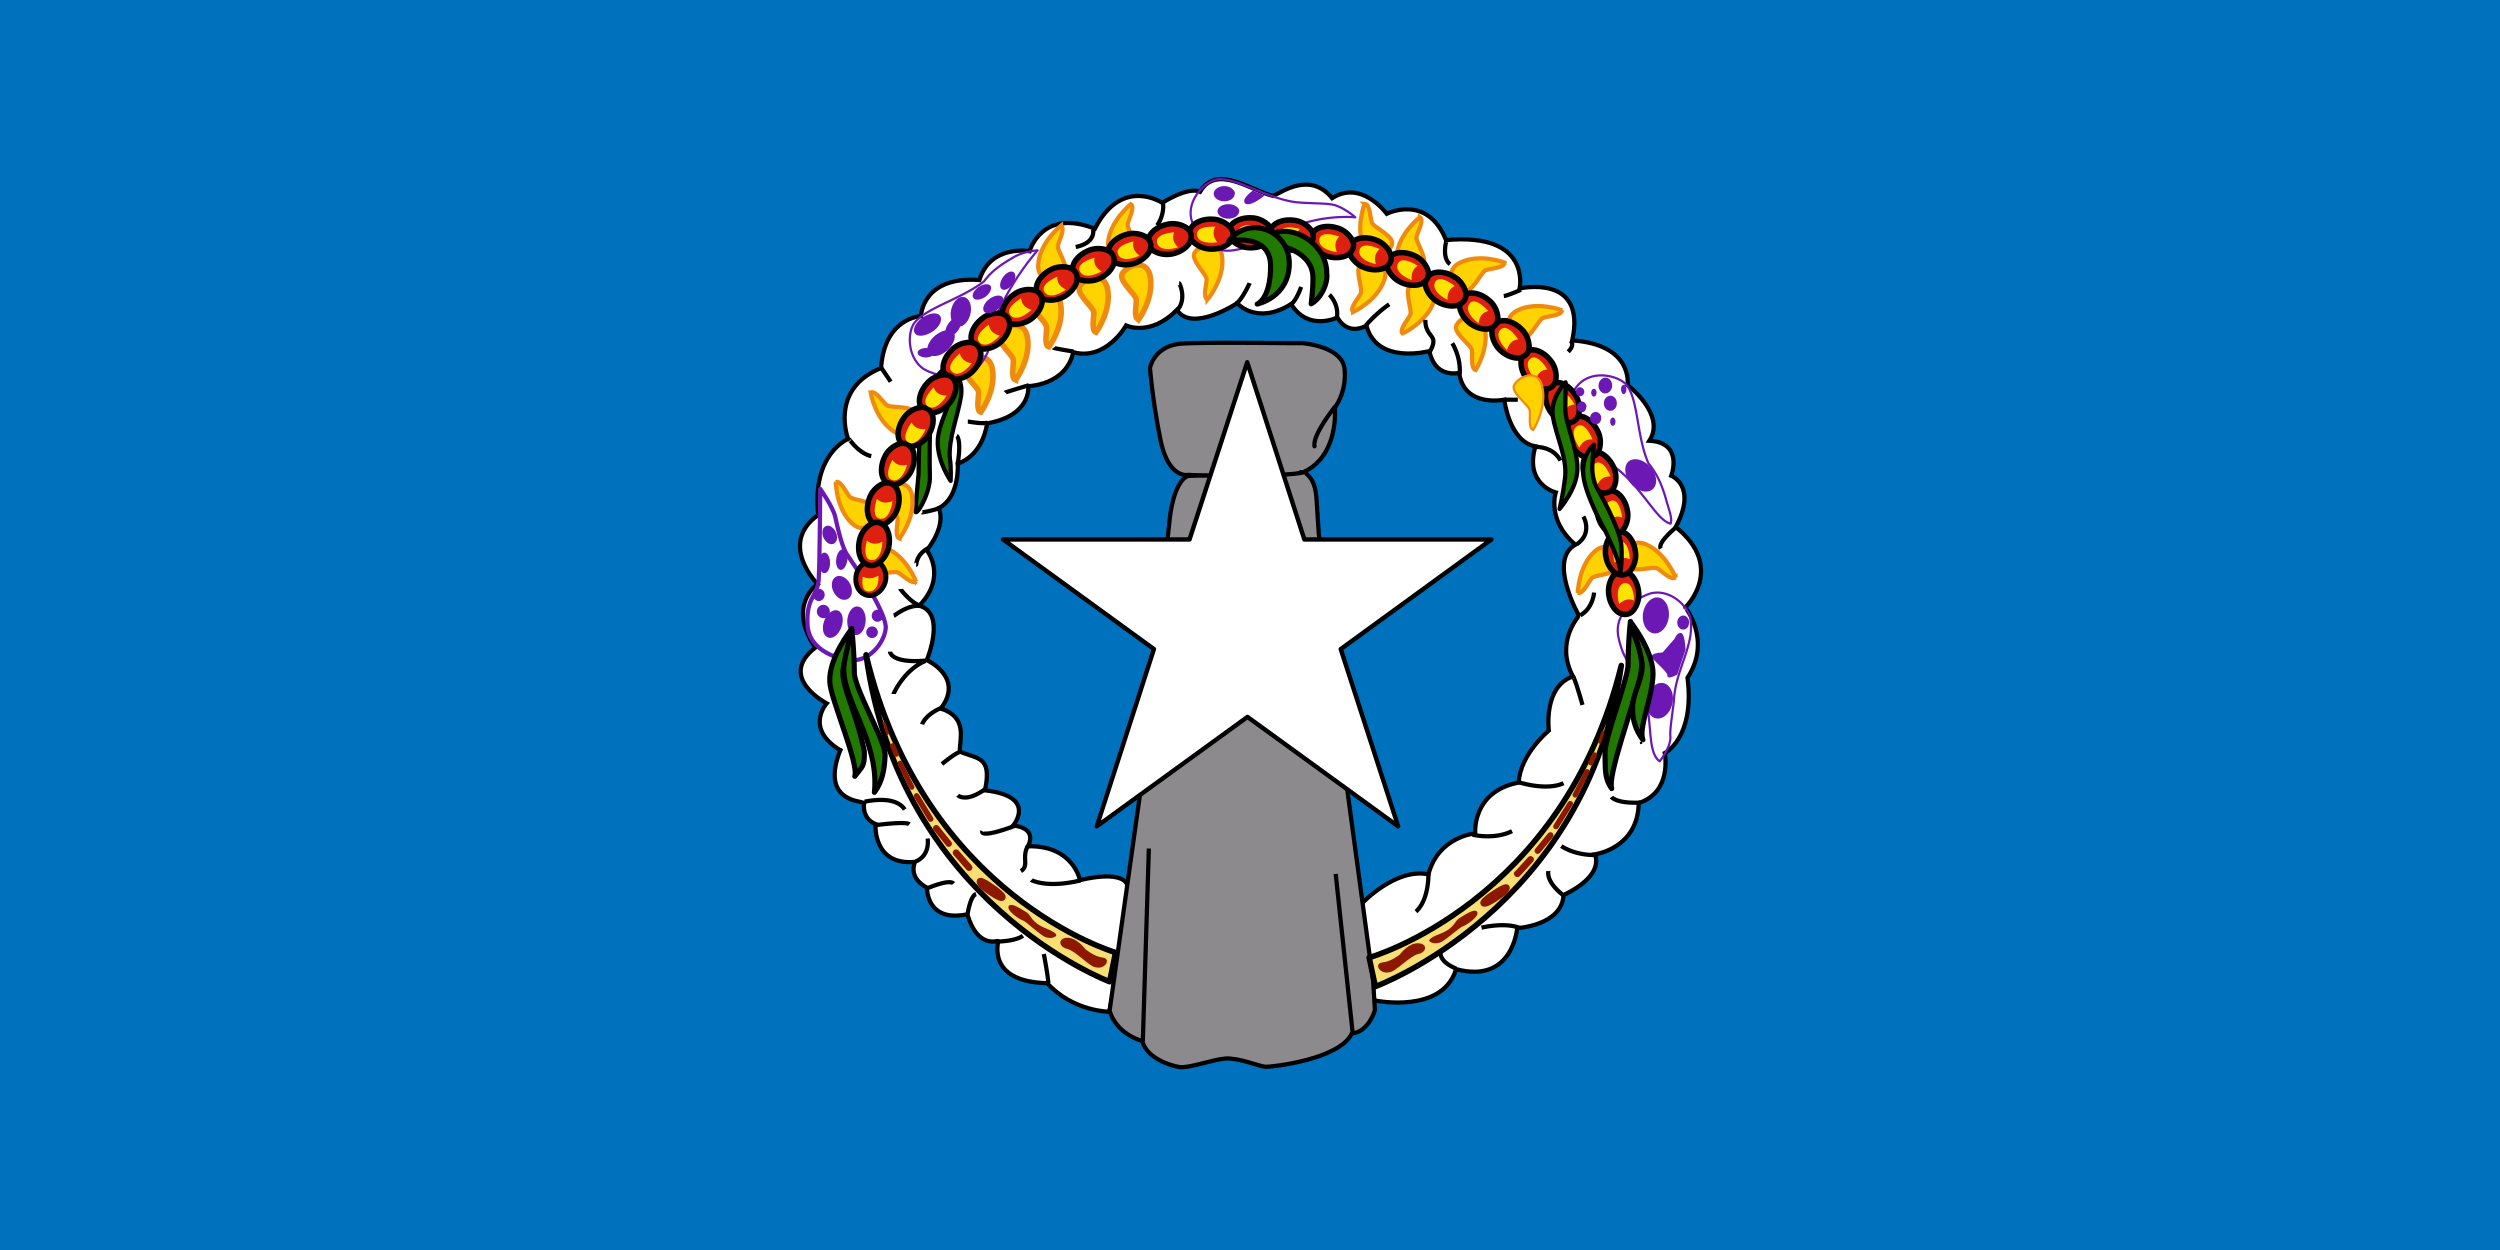 <svg xmlns="http://www.w3.org/2000/svg" width="600" height="300" fill="none"><rect width="100%" height="100%" fill="#333333" stroke="none"/><g clip-path="url(#a)"><path fill="#fff" d="M0 0h600v300H0z"/><path fill="#0071BC" d="M0 0h600v300H0z"/><path fill="#fff" fill-rule="evenodd" stroke="#000" stroke-width="1.017" d="M326.88 216.809s8.133-8.615 15.946-6.957c2.354-9.096 11.237-9.845 11.237-9.845s-.91-10.007 10.434-12.2c.321-6.796 7.224-12.468 7.224-12.468s-1.391-10.541 5.779-13.003c-4.388-8.347 1.498-14.447 1.445-14.608-.107-.161-7.492-13.27-.856-17.016-6.957-5.886-4.709-12.521-4.709-12.521s-7.599-1.98-4.87-11.077c-6.26-1.07-7.491-11.183-7.491-11.183s-9.632 1.98-10.809-6.421c-6.421 1.016-7.063-5.244-7.17-5.244-.054 0-12.575 3.37-15.09-6.1-4.869 2.515-6.956-1.98-6.956-1.98s-6.956 3.478-11.13-3.21c-8.294 5.19-12.949-.215-12.949-.215s-10.863 7.17-14.448 1.606c-6.421 6.528-12.2 3.745-12.2 3.745s-4.816 8.562-12.682 6.421c-1.766 7.973-10.809 8.134-10.809 8.134s.963 7.01-9.845 8.936c-1.392 8.294-7.064 9.632-7.064 9.632s.535 8.133-4.548 10.701c1.819 4.549-2.89 10.114-2.89 10.114s5.03 6.26-1.819 13.324c6.582 1.712 1.819 13.056 1.819 13.056s9.097 4.067 3.372 11.611c6.528 2.141 4.494 7.278 4.548 10.328 4.174 1.873 7.812.963 6.046 9.31 12.736 1.445 6.743 8.455 6.743 8.455s5.886.267 3.585 4.976c10.862-.267 12.467 8.134 12.467 8.134s10.06-2.676 11.398 1.23-4.388 30.34-4.388 30.34-8.561 0-14.875-6.849c-14.876-.374-11.558-10.167-11.773-10.167-.267 0-4.976 1.82-7.384-6.367-9.953 2.033-9.632-6.314-9.739-6.421-.053-.054-4.441-2.034-2.836-6.154-10.22.91-9.471-9.097-9.471-9.097-2.247-.909-3.05-2.996-2.729-5.083-1.337-.482-10.434-.642-5.725-12.628-8.669-5.244-3.264-11.237-3.264-11.237s-11.986-6.207-2.729-13.378c-6.957-10.166.535-15.25.535-15.25s-9.578-9.685.16-16.588c-1.605-14.715 7.171-18.247 7.171-18.247s-4.602-11.986 7.919-17.016c.803-12.146 9.578-12.467 9.578-12.467s.214-9.632 14.02-8.669c2.675-8.615 12.039-6.902 12.039-6.902s2.89-10.435 15.679-5.405c6.474-12.682 16.159-6.207 16.159-6.207s6.101-3.96 9.097-2.676c3.906-6.688 12.2-.32 17.498 1.017 1.98-.803 8.882-5.993 14.18.535 7.063-4.548 13.11 3.746 13.11 3.746s9.685-4.923 14.233 6.314c20.601-1.873 17.658 11.612 17.658 11.612s16.16-3.693 12.628 12.467C392.108 82.714 390.61 92.4 390.61 92.4s9.31 7.063 5.244 13.378c8.294.428 5.244 8.401 5.244 8.401s6.367 2.461 1.07 12.307c12.146 9.685 2.354 19.37 2.301 19.263-.107-.053 6.474 7.813.535 16.909 1.819 14.448-5.458 18.086-5.458 18.086s1.873 9.364-6.261 11.986c-.16 10.97-10.541 12.308-10.541 12.308s2.782 4.815-7.491 9.792c-.429 7.331-11.13 7.919-11.13 7.919s-1.017 13.485-14.662 9.846c-3.264 10.809-19.263 7.598-19.584 7.491-.268-.16-3.051-23.223-3.051-23.276z" clip-rule="evenodd"/><path fill="#217900" fill-rule="evenodd" stroke="#000" stroke-linejoin="round" stroke-width="1.017" d="M227.887 87.476s3.425 2.997 2.783 7.491c-.642 4.442-3.211 10.649-2.676 15.251.321 1.872.161 5.19.161 5.19s-3.05-4.388-3.104-9.097c-.053-4.708 3.318-9.15 3.318-12.628s-.589-6.26-.535-6.153zm-1.712 1.391s-4.495 4.281-5.083 8.401c-.429 2.14-.536 12.147-.643 16.588-.107 1.338-.642 6.689-.749 8.669-.16 1.926 3.264-3.318 3.478-7.652-.107-4.441-.107-13.806.321-15.25.429-1.82.322-3.8.964-5.619z" clip-rule="evenodd"/><path fill="#FFD200" fill-rule="evenodd" stroke="#EF8A10" stroke-width="1.017" d="M324.739 74.903s5.779-2.676 7.492-7.706c1.712-5.03-5.084-5.03-5.94-3.424-.909 1.605.749 5.511.321 6.581s-2.782 3.532-1.873 4.495z" clip-rule="evenodd"/><path fill="#FFD200" fill-rule="evenodd" stroke="#EF8A10" stroke-width="1.338" d="M273.263 76.722s3.746-5.19 2.783-10.381c-1.017-5.137-6.849-1.926-6.849-.107 0 1.82 3.317 4.441 3.478 5.565.16 1.124-.696 4.495.535 4.87zm-10.22 3.05s3.746-5.19 2.783-10.328c-.964-5.19-6.85-1.98-6.85-.16s3.372 4.495 3.532 5.618c.107 1.07-.696 4.442.535 4.87Zm-11.29 3.478s3.745-5.137 2.782-10.327c-1.017-5.19-6.849-1.98-6.849-.161 0 1.82 3.318 4.495 3.478 5.618.161 1.07-.696 4.442.535 4.87zm-8.027 7.973s3.799-5.19 2.836-10.327c-.963-5.191-6.849-1.98-6.849-.161 0 1.82 3.371 4.495 3.478 5.618.161 1.07-.695 4.442.535 4.87Zm-8.347 7.705s3.745-5.19 2.782-10.38-6.849-1.927-6.849-.108c0 1.82 3.371 4.442 3.532 5.565.107 1.124-.696 4.495.535 4.923Z" clip-rule="evenodd"/><path fill="#FFD200" fill-rule="evenodd" stroke="#EF8A10" stroke-width="1.017" d="M254.642 54.14s-5.03 3.96-5.458 9.204 6.047 3.746 6.528 1.98c.536-1.766-1.979-5.19-1.819-6.314.161-1.07 1.873-4.12.749-4.816zm16.749-5.136s-4.977 3.96-5.458 9.203c-.428 5.244 6.046 3.746 6.581 1.98.482-1.766-2.033-5.244-1.872-6.368.16-1.07 1.872-4.12.749-4.815Zm-62.446 45.215s1.07 6.314 5.458 9.257c4.388 2.89 6.154-3.531 4.869-4.816-1.284-1.284-5.511-.749-6.421-1.39-.909-.697-2.675-3.64-3.906-3.051Zm-8.347 21.404s0 6.421 3.906 10.006c3.853 3.532 6.635-2.515 5.565-3.96s-5.351-1.605-6.1-2.408c-.803-.856-2.141-4.013-3.371-3.585zm19.263 23.972s-2.247-5.993-7.117-8.026c-4.869-1.927-5.351 4.708-3.852 5.725 1.551.963 5.565-.374 6.581.107 1.07.482 3.371 2.997 4.442 2.141zm-3.96-10.381s3.853-5.083 2.997-10.22c-.91-5.191-6.796-2.14-6.849-.321 0 1.819 3.21 4.548 3.371 5.672.107 1.124-.803 4.441.481 4.923zm120.718-49.175s5.779-2.675 7.491-7.652c1.712-4.976-5.083-5.03-5.939-3.478-.91 1.605.749 5.565.321 6.582-.428 1.07-2.783 3.585-1.873 4.548Zm17.551 8.776s3.424-5.405 2.087-10.488c-1.338-5.084-6.956-1.499-6.849.32.107 1.767 3.638 4.228 3.852 5.352.214 1.07-.374 4.495.91 4.816Zm47.944 49.763s-2.301-5.939-7.17-7.973c-4.869-1.979-5.351 4.709-3.853 5.672 1.552 1.017 5.619-.374 6.582.107 1.07.536 3.371 3.051 4.441 2.194Zm-23.437 3.746s.107-6.421 4.013-9.953c3.907-3.531 6.636 2.622 5.565 4.067-1.123 1.445-5.351 1.498-6.207 2.301-.749.803-2.14 3.96-3.371 3.532zm-3.745-67.85s-6.047-2.3-10.702 0c-4.816 2.354-.107 7.17 1.605 6.689 1.766-.535 3.425-4.442 4.495-4.87s4.495-.535 4.548-1.819zm-13.806-11.451s-5.939-2.3-10.702 0c-4.709 2.354-.053 7.17 1.713 6.689 1.712-.535 3.424-4.442 4.441-4.87 1.07-.428 4.495-.535 4.548-1.819Zm-20.333-10.916s-5.084 3.906-5.565 9.097c-.536 5.244 5.993 3.799 6.528 2.087.535-1.766-1.98-5.244-1.82-6.368.214-1.07 1.927-4.067.857-4.816Zm-13.271-3.21s-2.354 5.939-.053 10.701 7.116.107 6.635-1.605c-.482-1.766-4.388-3.478-4.816-4.495-.428-1.07-.482-4.548-1.766-4.601Zm-37.724 23.009s4.12-4.923 3.532-10.167c-.589-5.19-6.689-2.408-6.796-.589-.161 1.82 2.996 4.709 3.05 5.833.053 1.07-1.017 4.388.214 4.87z" clip-rule="evenodd"/><path fill="#8C8A8C" fill-rule="evenodd" stroke="#000" stroke-width="1.017" d="M312.325 82.34s9.899.642 10.381 6.314-2.354 9.15-2.354 9.15 1.23 12.307-8.455 15.892c-10.381 1.231-26.701.268-26.701.268s-4.816 1.177-6.742-8.722a163 163 0 0 1-2.462-16.91s.963-5.564 7.973-5.885c6.956-.375 28.253 0 28.36-.107Z" clip-rule="evenodd"/><path stroke="#000" stroke-linecap="round" stroke-width="1.017" d="M320.298 97.75s-5.351 6.635-4.816 9.364"/><path fill="#8C8A8C" fill-rule="evenodd" stroke="#000" stroke-width="1.017" d="M313.128 113.322c1.338 1.123 2.568 2.354 2.836 6.421l.535 8.24 6.956 62.392 6.1 45.109.428 6.956s-1.444 5.191-5.565 5.619c-2.943 6.207-19.102 8.026-20.708 7.973-1.444-.107-6.581-2.248-9.685-1.98-3.157.267-8.561 2.354-10.969 2.033-2.408-.374-7.92-2.247-8.883-6.207-6.796-2.14-7.866-7.331-7.866-7.331l7.331-52.172 7.117-66.03s.856-8.776 4.387-10.114c3.693-.321 22.688.375 27.986-.909Z" clip-rule="evenodd"/><path stroke="#000" stroke-width="1.017" d="m275.725 203.646-1.445 46.178m46.286-40.078 4.067 38.098"/><path stroke="#000" stroke-width=".535" d="m201.989 179.673-.161.535m191.939-2.194.16.535"/><path stroke="#6B18B5" stroke-linejoin="round" stroke-width="1.017" d="M196.852 117.335s2.997 4.227 3.585 6.635c.535 2.408 1.552 7.17 2.836 9.097 1.338 1.98 8.883 12.789 9.311 17.283.053 2.997-3.157 8.027-7.866 8.134-2.997-.107-10.595-2.034-10.916-8.562-.321-6.581 2.301-6.688 2.676-10.702.267-3.959.374-21.778.374-21.885Z"/><path stroke="#6B18B5" stroke-linejoin="round" stroke-width=".535" d="M249.024 60.08s-3.211.213-5.565 1.551c-1.873 1.124-5.084 2.836-7.278 5.886-5.672 4.388-14.18 6.421-16.855 10.167-1.605 2.461-1.498 8.4 2.515 10.97 2.568 1.444 10.167 3.745 13.805-1.66 3.639-5.457 1.445-6.956 3.211-10.487a62.8 62.8 0 0 1 10.167-16.428Zm76.251-7.92s-2.355-2.14-4.977-2.943c-2.14-.535-5.672-.321-9.364-.696-7.117-.963-14.447-6.1-18.889-5.458-2.889.535-7.117 4.816-6.153 9.418.695 2.89 3.906 8.668 10.38 7.545 6.422-1.124 6.422-2.569 10.167-3.746 9.311-5.19 18.729-4.12 18.836-4.12Zm75.662 73.522c.535-1.231-.482-3.532-1.177-6.154-.642-2.14-1.659-5.351-4.12-8.294-2.89-6.528-2.408-15.517-5.351-18.942-1.98-2.14-7.813-3.532-11.237-.214-2.087 2.14-6.1 8.882-1.713 13.752 4.388 4.816 6.314 3.05 9.311 5.618 7.224 4.816 10.702 13.378 14.287 14.234Zm-2.622 57.041c1.017-1.338 2.783-3.96 2.569-6.154-.161-1.712.802-6.956.909-9.257.642-7.117 5.084-12.949 3.853-19.103-.696-2.889-4.923-6.956-9.525-5.779-2.782.856-9.096 4.281-7.652 10.702 1.445 6.421 3.532 6.261 4.87 10.006 3.906 7.759 1.444 16.963 4.976 19.585Z"/><path stroke="#000" stroke-width="1.017" d="M345.876 228.099s-1.231 2.355 3.639 4.388m6.046-9.846s5.351-1.338 8.99 0m7.063-13.591c0 .107-.749 2.408 3.532 5.779m-.428-11.772s3.157 2.301 8.454 2.14m-40.346 4.602s.16 6.153-2.997 8.989m13.592-18.46s5.19 1.284 9.471-.856m23.865-8.187s1.124 1.605 6.903 1.337m-29.377-4.976c.161.107 6.796 2.247 10.97.321m2.247-25.578s.268-.374 2.301 6.796m2.782-26.969s-.267 3.8-3.317 5.458m22.955-21.082s-4.494 3.638-3.638 5.083m-18.568-7.705s2.301 3.906-1.498 6.581m-9.792-23.276s4.013-.161 5.779 3.264m-13.271-14.608h3.05m12.843-13.913c0 .054.802.803-.75 2.408m-27.825-2.033s2.141 3.317 1.766 7.438m10.595-18.782c.963-.107 4.12-1.499 4.12-1.499M347.16 57.78c-.053 0-1.177 4.12.856 5.618m-5.939 13.377c0 4.495 3.531 3.371 1.07 7.652m-9.739-11.397a30.5 30.5 0 0 0-5.565 5.03m-8.775-7.331s2.354 2.3 1.766 5.458m-8.562-7.331s-1.177 3.531-2.729 4.441m-9.632-5.35c-.053.16-1.926 4.173-3.21 4.869m-13.699-4.816c.107 0 1.873 3.745-.428 6.42m-3.478-25.684c.107.107.375 2.89-1.391 5.351m-15.357 1.017c0 .053.749 3.157-4.174 4.174m-5.297 24.186c.107.16 4.762.91 4.762.91m-16.374 9.845c.107-.107 5.672-1.765 5.672-1.765m-14.662 8.722c.161 0 3.907.695 4.816.214m-7.491 3.21s1.231.696.214 6.956m-18.3-23.276 2.247 3.317m-9.899 13.913c0-.107 2.247 3.318 5.244 3.96m12.307 13.484a26.3 26.3 0 0 0 4.281-1.07m-5.833 13.645c.107 0-.053-2.301 2.783-3.906m-6.529 9.738c0 .107 2.676 3.425 4.549 3.906m-6.154 2.515c.321-.107 3.211-2.622 6.528-2.408m-7.437 11.023s.107 2.89 8.668 2.141m-7.812 8.026c0-.107 2.515-5.779 7.598-7.919m-.749 15.197s.749-2.462 5.03-4.121m-.268 13.645s3.05-2.515 4.174-2.836m-.375 10.328s1.873 1.926 6.529-1.445m-28.896 2.996c.536-.107 7.331-1.658 9.632 1.873m-6.956 3.746s7.17-.963 8.08-.214m17.497 1.659s-.963 1.979 7.866-1.285m3.104 4.816c-1.605 2.676.374 4.816-1.712 6.047m-25.15-2.301c.268-.214 3.211-1.231 2.783-5.512m-.107 11.933c.374-.107 5.297-2.247 6.314-1.124m3.371 7.331s.642-4.388 2.033-4.816m5.351 11.398s4.12-.054 5.886-1.391m2.034-13.378c.107.107 3.799 2.034 11.772.107m-8.776 17.658s1.07 5.672 1.07 6.957"/><path fill="#DE2010" fill-rule="evenodd" stroke="#000" stroke-width="1.321" d="M393.23 141.756c-.222-1.774-1.132-3.461-2.276-4.219-1.327-.825-2.705-.653-3.616.452s-1.475 2.887-1.253 4.661c.233 1.862 1.132 3.461 2.287 4.308 1.327.825 2.705.653 3.616-.452s1.561-2.898 1.253-4.661z" clip-rule="evenodd"/><path fill="#DE2010" fill-rule="evenodd" stroke="#000" stroke-width="1.321" d="M392.481 132.285c-.222-1.774-1.132-3.462-2.276-4.219-1.327-.825-2.705-.653-3.616.452s-1.475 2.886-1.253 4.66c.233 1.863 1.132 3.462 2.287 4.309 1.327.825 2.705.653 3.616-.452s1.561-2.898 1.253-4.661z" clip-rule="evenodd"/><path fill="#DE2010" fill-rule="evenodd" stroke="#000" stroke-width="1.321" d="M390.49 122.14c-.377-1.748-1.432-3.349-2.638-4.004-1.395-.705-2.752-.412-3.562.768-.811 1.181-1.216 3.006-.839 4.753.395 1.835 1.432 3.349 2.657 4.091 1.394.705 2.751.413 3.562-.768.81-1.18 1.301-3.024.839-4.753z" clip-rule="evenodd"/><path fill="#DE2010" fill-rule="evenodd" stroke="#000" stroke-width="1.321" d="M387.057 111.686c-.81-1.594-2.239-2.873-3.572-3.198-1.528-.327-2.766.302-3.248 1.65-.483 1.349-.41 3.216.4 4.81.85 1.674 2.238 2.873 3.612 3.278 1.528.327 2.766-.302 3.248-1.65s.487-3.256-.4-4.81z" clip-rule="evenodd"/><path fill="#DE2010" fill-rule="evenodd" stroke="#000" stroke-width="1.321" d="M383.311 103.178c-.81-1.593-2.238-2.873-3.571-3.198-1.529-.327-2.766.302-3.249 1.65-.483 1.349-.41 3.217.4 4.81.851 1.674 2.239 2.874 3.612 3.279 1.529.326 2.766-.303 3.249-1.651s.487-3.255-.4-4.81z" clip-rule="evenodd"/><path fill="#DE2010" fill-rule="evenodd" stroke="#000" stroke-width="1.321" d="M378.011 94.7c-.942-1.52-2.474-2.673-3.83-2.885-1.55-.195-2.73.536-3.097 1.92-.367 1.385-.136 3.24.806 4.759.989 1.595 2.474 2.673 3.877 2.961 1.55.195 2.73-.536 3.097-1.92s.209-3.285-.806-4.759z" clip-rule="evenodd"/><path fill="#DE2010" fill-rule="evenodd" stroke="#000" stroke-width="1.321" d="M372.082 86.458c-1.084-1.421-2.72-2.422-4.09-2.501-1.562-.045-2.666.797-2.897 2.21-.232 1.413.178 3.237 1.262 4.659 1.139 1.492 2.721 2.421 4.145 2.572 1.562.045 2.666-.797 2.897-2.21.231-1.414-.109-3.29-1.263-4.66z" clip-rule="evenodd"/><path fill="#DE2010" fill-rule="evenodd" stroke="#000" stroke-width="1.321" d="M365.007 78.843c-1.278-1.25-3.042-2.002-4.409-1.882-1.552.182-2.522 1.175-2.546 2.607s.645 3.177 1.924 4.426c1.343 1.312 3.043 2.002 4.474 1.944 1.552-.182 2.522-1.175 2.546-2.607s-.585-3.239-1.925-4.426z" clip-rule="evenodd"/><path fill="#DE2010" fill-rule="evenodd" stroke="#000" stroke-width="1.321" d="M357.095 71.842c-1.388-1.126-3.214-1.714-4.564-1.468-1.529.324-2.403 1.402-2.295 2.83.107 1.428.935 3.104 2.323 4.23 1.458 1.183 3.214 1.714 4.634 1.525 1.528-.324 2.403-1.402 2.295-2.83s-.88-3.172-2.323-4.23z" clip-rule="evenodd"/><path fill="#DE2010" fill-rule="evenodd" stroke="#000" stroke-width="1.321" d="M348.685 66.236c-1.556-.88-3.454-1.156-4.744-.69-1.454.573-2.138 1.782-1.794 3.172s1.437 2.906 2.993 3.786c1.634.924 3.454 1.156 4.823.734 1.453-.573 2.137-1.781 1.793-3.172-.343-1.39-1.394-2.981-2.993-3.786z" clip-rule="evenodd"/><path fill="#DE2010" fill-rule="evenodd" stroke="#000" stroke-width="1.321" d="M339.276 61.259c-1.629-.735-3.545-.837-4.787-.256-1.396.703-1.966 1.969-1.498 3.322s1.696 2.763 3.326 3.498c1.711.772 3.544.837 4.869.292 1.395-.703 1.966-1.969 1.497-3.322s-1.66-2.842-3.325-3.498z" clip-rule="evenodd"/><path fill="#DE2010" fill-rule="evenodd" stroke="#000" stroke-width="1.321" d="M330.046 57.535c-1.675-.624-3.593-.598-4.794.066-1.345.795-1.829 2.096-1.271 3.415s1.877 2.643 3.552 3.267c1.76.655 3.593.597 4.878-.035 1.345-.796 1.83-2.096 1.272-3.415s-1.847-2.725-3.553-3.267z" clip-rule="evenodd"/><path fill="#DE2010" fill-rule="evenodd" stroke="#000" stroke-width="1.321" d="M320.666 54.623c-1.718-.494-3.628-.321-4.775.432-1.281.895-1.664 2.23-1.007 3.502s2.073 2.492 3.791 2.986c1.804.52 3.628.322 4.861-.407 1.281-.896 1.665-2.23 1.008-3.502-.658-1.272-2.05-2.576-3.792-2.986z" clip-rule="evenodd"/><path fill="#DE2010" fill-rule="evenodd" stroke="#000" stroke-width="1.321" d="M310.377 52.847c-1.774-.224-3.634.24-4.651 1.162-1.128 1.082-1.302 2.459-.456 3.615.845 1.156 2.432 2.143 4.206 2.367 1.862.235 3.634-.241 4.74-1.151 1.128-1.082 1.301-2.46.456-3.616-.845-1.155-2.422-2.229-4.206-2.366z" clip-rule="evenodd"/><path fill="#DE2010" fill-rule="evenodd" stroke="#000" stroke-width="1.321" d="M300.167 52.279c-1.786-.072-3.6.55-4.535 1.554-1.031 1.175-1.087 2.562-.146 3.641.94 1.08 2.606 1.928 4.392 2 1.876.075 3.601-.55 4.625-1.55 1.032-1.175 1.087-2.562.147-3.642-.941-1.08-2.603-2.014-4.393-2z" clip-rule="evenodd"/><path fill="#DE2010" fill-rule="evenodd" stroke="#000" stroke-width="1.321" d="M290.803 52.6c-1.786-.072-3.6.55-4.535 1.554-1.032 1.174-1.087 2.561-.147 3.641.941 1.08 2.607 1.928 4.393 2 1.876.075 3.601-.55 4.625-1.551 1.031-1.174 1.087-2.561.146-3.641-.94-1.08-2.603-2.015-4.392-2z" clip-rule="evenodd"/><path fill="#DE2010" fill-rule="evenodd" stroke="#000" stroke-width="1.321" d="M279.887 53.892c-1.743.398-3.331 1.473-3.97 2.688-.688 1.403-.379 2.756.812 3.552 1.19.796 3.02 1.178 4.763.78 1.83-.418 3.331-1.473 4.058-2.707.687-1.404.378-2.757-.813-3.553s-3.039-1.263-4.763-.78z" clip-rule="evenodd"/><path fill="#DE2010" fill-rule="evenodd" stroke="#000" stroke-width="1.321" d="M269.948 56.385c-1.704.54-3.198 1.743-3.735 3.005-.57 1.456-.15 2.779 1.102 3.474s3.107.925 4.811.384c1.789-.568 3.198-1.743 3.82-3.033.57-1.455.15-2.778-1.102-3.473s-3.133-1.008-4.811-.384z" clip-rule="evenodd"/><path fill="#DE2010" fill-rule="evenodd" stroke="#000" stroke-width="1.321" d="M260.876 60.3c-1.627.74-2.967 2.112-3.35 3.43-.392 1.513.182 2.776 1.508 3.317 1.326.54 3.195.549 4.823-.191 1.709-.777 2.967-2.112 3.432-3.467.392-1.512-.182-2.776-1.508-3.317-1.326-.54-3.232-.628-4.823.191z" clip-rule="evenodd"/><path fill="#DE2010" fill-rule="evenodd" stroke="#000" stroke-width="1.321" d="M251.821 64.925c-1.558.876-2.776 2.357-3.045 3.703-.262 1.54.418 2.75 1.785 3.176s3.23.275 4.789-.602c1.636-.92 2.777-2.357 3.124-3.746.262-1.54-.419-2.75-1.786-3.176s-3.273-.35-4.789.602z" clip-rule="evenodd"/><path fill="#DE2010" fill-rule="evenodd" stroke="#000" stroke-width="1.321" d="M243.221 70.754c-1.454 1.04-2.504 2.645-2.625 4.012-.093 1.56.714 2.689 2.12 2.963 1.405.275 3.241-.078 4.695-1.118 1.527-1.093 2.504-2.645 2.698-4.064.093-1.56-.715-2.69-2.12-2.964s-3.292.008-4.695 1.119z" clip-rule="evenodd"/><path fill="#DE2010" fill-rule="evenodd" stroke="#000" stroke-width="1.321" d="M235.325 76.76c-1.361 1.16-2.271 2.847-2.276 4.22.039 1.561.939 2.618 2.363 2.773 1.424.154 3.223-.353 4.583-1.512 1.429-1.218 2.272-2.848 2.345-4.278-.039-1.562-.94-2.618-2.363-2.773s-3.279.286-4.584 1.512z" clip-rule="evenodd"/><path fill="#DE2010" fill-rule="evenodd" stroke="#000" stroke-width="1.321" d="M228.314 84.076c-1.274 1.254-2.062 3.003-1.968 4.372.151 1.555 1.125 2.544 2.556 2.597s3.189-.583 4.463-1.837c1.338-1.317 2.062-3.003 2.032-4.435-.151-1.555-1.125-2.544-2.556-2.597s-3.25.521-4.463 1.837z" clip-rule="evenodd"/><path fill="#DE2010" fill-rule="evenodd" stroke="#000" stroke-width="1.321" d="M222.29 92.228c-1.164 1.356-1.803 3.164-1.595 4.52.281 1.538 1.334 2.442 2.764 2.375 1.431-.068 3.13-.848 4.294-2.204 1.223-1.424 1.803-3.165 1.654-4.59-.281-1.536-1.334-2.44-2.765-2.373-1.43.068-3.195.79-4.294 2.204z" clip-rule="evenodd"/><path fill="#DE2010" fill-rule="evenodd" stroke="#000" stroke-width="1.321" d="M216.772 100.516c-1.014 1.473-1.455 3.339-1.104 4.666.443 1.498 1.586 2.285 3.002 2.065 1.415-.219 3.021-1.176 4.034-2.649 1.064-1.546 1.455-3.339 1.155-4.739-.444-1.499-1.587-2.285-3.002-2.066s-3.093 1.128-4.035 2.65z" clip-rule="evenodd"/><path fill="#DE2010" fill-rule="evenodd" stroke="#000" stroke-width="1.321" d="M212.205 109.92c-.746 1.625-.86 3.539-.287 4.786.695 1.4 1.956 1.979 3.313 1.519 1.356-.46 2.774-1.678 3.519-3.303.782-1.706.86-3.539.323-4.867-.694-1.4-1.956-1.979-3.312-1.519-1.356.459-2.853 1.641-3.519 3.303z" clip-rule="evenodd"/><path fill="#DE2010" fill-rule="evenodd" stroke="#000" stroke-width="1.321" d="M208.579 119.81c-.595 1.686-.535 3.602.149 4.792.818 1.331 2.127 1.793 3.436 1.212 1.309-.58 2.611-1.922 3.206-3.608.624-1.77.535-3.603-.12-4.876-.818-1.332-2.127-1.794-3.436-1.213s-2.692 1.894-3.205 3.608z" clip-rule="evenodd"/><path fill="#DE2010" fill-rule="evenodd" stroke="#000" stroke-width="1.183" d="M205.422 138.51c-.165 1.427.361 2.905 1.315 3.696 1.119.875 2.501.977 3.629.27 1.127-.708 2.062-2.006 2.227-3.433.173-1.498-.361-2.905-1.307-3.767-1.119-.875-2.501-.978-3.628-.27s-2.149 1.999-2.227 3.432z" clip-rule="evenodd"/><path fill="#DE2010" fill-rule="evenodd" stroke="#000" stroke-width="1.321" d="M206.251 129.798c-.398 1.743-.118 3.64.698 4.743.966 1.229 2.319 1.537 3.553.81s2.372-2.209 2.769-3.953c.418-1.83.118-3.64-.678-4.83-.966-1.229-2.319-1.537-3.553-.81s-2.457 2.191-2.77 3.953z" clip-rule="evenodd"/><path fill="#FFE300" fill-rule="evenodd" d="M385.74 125.307c1.178-1.23 2.248-1.605 3.586-1.123-.536-3.264-1.499-4.388-2.783-3.96-1.231.375-1.819 2.033-.803 5.083m1.766 9.739c1.231-1.124 2.301-1.391 3.639-.856-.214-3.211-1.177-4.441-2.462-4.12-1.284.267-1.926 1.926-1.177 4.976m-4.174-18.728c.803-1.445 1.766-2.034 3.211-1.98-1.338-2.997-2.568-3.799-3.746-3.104-1.07.696-1.177 2.462.535 5.137zm-4.334-8.883c.803-1.498 1.766-2.087 3.211-1.98-1.338-3.05-2.622-3.852-3.746-3.157-1.07.696-1.177 2.462.535 5.137m-10.434-16.32c.535-1.605 1.391-2.355 2.782-2.462-1.765-2.782-3.157-3.37-4.12-2.515-.963.857-.803 2.676 1.338 4.977m-6.903-7.117c.535-1.605 1.284-2.354 2.676-2.568-1.82-2.676-3.211-3.211-4.174-2.355-.963.91-.749 2.676 1.498 4.923m-14.287-12.04c0-1.712.535-2.675 1.766-3.317-2.569-1.98-4.12-2.034-4.709-.91s.107 2.73 2.943 4.227m7.491 5.619c.214-1.659.91-2.568 2.301-2.943-2.247-2.408-3.692-2.783-4.494-1.766-.803 1.07-.375 2.73 2.14 4.709zM338.813 67.25c-.161-1.66.267-2.676 1.444-3.478-2.782-1.713-4.28-1.606-4.815-.429-.482 1.231.428 2.73 3.424 3.907zm-8.615-3.853c-.428-1.605-.161-2.676.909-3.639-2.996-1.284-4.495-1.016-4.816.268s.803 2.622 3.907 3.37m-9.365-2.89c-.588-1.605-.428-2.675.589-3.745-3.104-1.017-4.548-.589-4.816.695-.16 1.285 1.07 2.569 4.227 3.05m-9.257-1.819c-.642-1.498-.535-2.675.375-3.746-3.211-.802-4.602-.267-4.709 1.07-.161 1.285 1.177 2.462 4.334 2.676m-9.738-.75c-.857-1.444-.857-2.568 0-3.745-3.265-.481-4.656.214-4.602 1.499 0 1.337 1.445 2.354 4.602 2.247m-19.103 1.446c-1.178-1.178-1.445-2.301-.963-3.639-3.211.321-4.388 1.284-4.067 2.569s1.98 1.926 5.03 1.07m9.417-1.231c-1.016-1.338-1.177-2.462-.481-3.746-3.264-.107-4.549.696-4.388 2.034.161 1.284 1.712 2.14 4.816 1.712zm-18.674 3.21c-1.285-1.016-1.766-2.033-1.445-3.424-3.211.803-4.174 1.926-3.692 3.103.535 1.231 2.247 1.606 5.137.322m-17.659 8.134c-1.498-.75-2.14-1.659-2.086-3.104-2.997 1.392-3.746 2.676-2.997 3.746.696 1.07 2.461 1.177 5.083-.642m8.562-4.334c-1.445-.91-1.926-1.927-1.712-3.318-3.157.963-4.067 2.14-3.479 3.318s2.355 1.498 5.137 0zm-24.4 15.41c-1.606-.428-2.462-1.23-2.676-2.675-2.675 2.033-3.103 3.425-2.194 4.334.963.91 2.676.642 4.816-1.659zm7.544-6.207c-1.605-.535-2.354-1.39-2.461-2.782-2.782 1.712-3.371 3.103-2.515 4.12.856.963 2.676.803 4.976-1.338M233.238 87.21c-1.605-.321-2.515-1.017-2.889-2.408-2.462 2.194-2.783 3.692-1.766 4.495 1.017.856 2.676.374 4.655-2.14zm-6.046 7.758c-1.712-.106-2.676-.695-3.104-2.033-2.247 2.408-2.461 3.853-1.391 4.602s2.729.107 4.495-2.568m-5.03 8.027c-1.712.107-2.676-.375-3.425-1.605-1.819 2.729-1.819 4.28-.642 4.815s2.729-.321 4.067-3.21m-4.441 8.561c-1.606.321-2.676 0-3.585-1.177-1.445 2.943-1.231 4.442 0 4.816 1.23.428 2.675-.642 3.585-3.692zm-3.532 8.722c-1.605.589-2.675.429-3.746-.535-.963 3.104-.535 4.549.803 4.763 1.284.16 2.515-1.07 2.943-4.281zm-2.408 9.739c-1.498.696-2.622.642-3.746-.267-.749 3.21-.214 4.548 1.071 4.655 1.337.161 2.515-1.177 2.675-4.388m-.963 8.134c-1.391.749-2.515.856-3.746.267-.374 2.622.321 3.639 1.606 3.532 1.284-.107 2.3-1.284 2.14-3.799m164.274-38.634c.589-1.606 1.445-2.355 2.836-2.462-1.712-2.782-3.05-3.37-4.067-2.568-1.016.856-.856 2.675 1.231 5.03m13.484 45.483c1.231-1.177 2.355-1.445 3.639-.856-.214-3.264-1.177-4.442-2.461-4.174-1.231.321-1.927 1.926-1.178 5.03" clip-rule="evenodd"/><path fill="#217900" fill-rule="evenodd" stroke="#000" stroke-linejoin="round" stroke-width="1.017" d="M375.734 91.757s-3.745 3.692-3.05 8.133c.642 4.442 3.478 9.953 2.943 14.608-.535 4.602-1.337 7.652-1.337 7.652s4.28-4.869 4.28-9.631c.107-4.656-2.889-10.863-2.889-14.288 0-3.424.16-6.528.053-6.42zm6.796 14.982s-2.836 2.141-2.568 6.957c.267 4.869 5.351 13.805 5.351 13.805s3.638 7.492 3.478 9.471c-.107 1.98.695-1.872.321-6.153-.375-4.281-5.886-13.806-5.886-13.806s-1.178-1.926-1.071-5.19c.107-3.211.429-5.03.429-5.084z" clip-rule="evenodd"/><path fill="#6B18B5" fill-rule="evenodd" d="M296.379 46.488c0-.963-1.177-1.82-2.568-1.82s-2.515.857-2.515 1.82 1.07 1.82 2.515 1.82 2.515-.803 2.515-1.82zm1.071 4.28c0-.963-1.178-1.765-2.676-1.765-1.391 0-2.568.749-2.568 1.712s1.177 1.766 2.622 1.766 2.568-.803 2.568-1.766zm3.21-5.03s-2.996 2.194-1.766 3.104c1.231.91 4.602-1.926 4.602-1.926zm87.381 51.049c0-.642-.267-1.231-.749-1.552a1.39 1.39 0 0 0-1.605 0c-.482.321-.749.91-.749 1.552s.267 1.23.749 1.551a1.39 1.39 0 0 0 1.605 0c.482-.32.749-.91.749-1.551m-1.124-4.281c0-1.07-.749-1.873-1.605-1.873s-1.659.856-1.659 1.926.749 1.873 1.606 1.873c.856 0 1.658-.856 1.658-1.873zm.803 8.668c0-.535-.321-.963-.642-.963s-.642.428-.642.963c0 .536.267 1.017.642 1.017s.642-.481.642-1.017m2.622-7.705c0-.642-.321-1.124-.642-1.124-.375 0-.642.482-.642 1.07 0 .59.267 1.178.642 1.178.321 0 .642-.535.642-1.124m-7.17.75c0-.536-.321-.91-.642-.91s-.642.428-.642.91c0 .48.267.962.642.962.374 0 .642-.428.642-.963m1.123 6.099c0-.802-.588-1.444-1.337-1.444s-1.338.642-1.338 1.444c0 .856.535 1.499 1.338 1.499.802 0 1.337-.643 1.337-1.499m-3.531-2.675c0-.696-.535-1.284-1.124-1.284-.642 0-1.177.535-1.177 1.284s.535 1.284 1.177 1.284c.589 0 1.07-.535 1.07-1.284zm-.535-3.639a1.07 1.07 0 0 0-.535-.91.97.97 0 0 0-1.017 0 1.07 1.07 0 0 0-.482.91 1.08 1.08 0 0 0 .535.963.97.97 0 0 0 .964 0c.321-.214.535-.535.535-.963m16.106 18.407c-1.445-1.926-3.799-2.729-5.244-1.819-1.391.91-1.391 3.211.107 5.191 1.445 1.926 3.746 2.729 5.191 1.819 1.444-.963 1.444-3.211 0-5.191zm4.174 35.691c.267-2.408-.856-4.495-2.569-4.709-1.712-.16-3.317 1.606-3.638 3.96-.268 2.355.909 4.441 2.622 4.655s3.317-1.605 3.585-3.906m.856 20.762c.535-2.354-.482-4.548-2.14-4.923-1.713-.321-3.479 1.284-3.96 3.639-.482 2.301.535 4.495 2.14 4.816 1.713.374 3.478-1.231 3.96-3.586zm4.013-19.477c0-.91-.642-1.659-1.391-1.659s-1.445.749-1.445 1.659c0 .963.642 1.712 1.445 1.712s1.391-.749 1.391-1.712m-3.478 3.906-2.889 3.317s-2.729.054-2.569.963c.107.857 3.746 3.532 3.746 4.602-.054 1.07 2.354-.267 2.354-.267l1.98-5.94s-.107-4.12-1.177-4.067c-1.07.107-1.338 1.338-1.445 1.392m-191.243-1.285a1.391 1.391 0 1 0-2.73-.542 1.391 1.391 0 0 0 2.73.542m1.338-4.28c0-.749-.642-1.392-1.391-1.392s-1.392.643-1.392 1.445c0 .803.643 1.445 1.392 1.445a1.446 1.446 0 0 0 1.391-1.445zm-11.398-20.013c-.535-1.177-1.605-1.819-2.408-1.445-.802.375-1.07 1.606-.535 2.783s1.606 1.819 2.408 1.445c.856-.375 1.07-1.606.535-2.783m3.479 12.521c-.75-1.498-2.194-2.354-3.318-1.872-1.124.481-1.445 2.086-.749 3.585.695 1.498 2.14 2.354 3.317 1.873s1.445-2.087.75-3.586m3.638 9.204c.268-1.873-.535-3.639-1.712-3.853-1.231-.267-2.355 1.071-2.622 2.943-.214 1.873.535 3.586 1.766 3.853 1.177.268 2.354-1.07 2.568-2.943m-5.886 1.338c.749-1.766.482-3.639-.589-4.174s-2.568.375-3.317 2.14-.482 3.586.642 4.174 2.515-.374 3.264-2.14" clip-rule="evenodd"/><path fill="#6B18B5" fill-rule="evenodd" d="M199.153 146.765c0-.91-.696-1.606-1.552-1.606s-1.552.75-1.552 1.606a1.61 1.61 0 0 0 1.606 1.605c.909 0 1.498-.696 1.498-1.605m-1.231-4.014c0-.802-.642-1.444-1.391-1.444a1.45 1.45 0 0 0-1.302.941 1.5 1.5 0 0 0-.089.557c0 .749.642 1.445 1.391 1.445s1.391-.696 1.391-1.499m1.284-7.651c0-1.392-.588-2.462-1.337-2.462s-1.338 1.07-1.338 2.462c0 1.337.589 2.461 1.338 2.461s1.337-1.07 1.337-2.461m4.174-.589c.161-1.338-.267-2.515-1.07-2.675-.696-.054-1.445.963-1.605 2.3-.214 1.338.267 2.515 1.016 2.622.696.107 1.445-.909 1.606-2.247zm29.43-58.86c.589-1.927 0-3.853-1.23-4.281-1.231-.482-2.676.695-3.211 2.622-.535 1.926 0 3.852 1.231 4.28 1.231.482 2.675-.695 3.21-2.621m-5.565 8.508c1.606-1.445 2.355-3.372 1.606-4.335-.803-1.016-2.783-.642-4.442.75-1.658 1.39-2.301 3.317-1.551 4.28.802 1.017 2.782.696 4.387-.695m-3.21-4.71c1.605-1.23 2.247-2.889 1.498-3.745s-2.675-.535-4.281.642c-1.658 1.23-2.354 2.89-1.605 3.746s2.676.535 4.334-.642zm12.575-8.293c1.07-.856 1.551-2.034 1.07-2.622-.535-.535-1.873-.375-2.997.481s-1.552 1.98-1.016 2.569c.535.588 1.819.374 2.943-.428" clip-rule="evenodd"/><path fill="#6B18B5" fill-rule="evenodd" d="M230.028 79.182c.749-1.177.802-2.408.107-2.782s-1.873.214-2.622 1.391-.803 2.408-.107 2.783c.696.374 1.873-.268 2.622-1.392m9.471-4.976c1.177-1.017 1.605-2.3 1.07-2.943-.642-.642-2.14-.321-3.317.642s-1.606 2.301-1.017 2.943c.642.642 2.087.321 3.264-.642m-17.123 11.558c1.07 0 1.926-.589 1.819-1.23 0-.59-1.016-1.07-2.14-1.017-1.07.053-1.926.642-1.819 1.23.053.642 1.07 1.07 2.14 1.07zm20.708-17.712c.749-1.177.803-2.408.107-2.782-.642-.375-1.819.214-2.568 1.391s-.803 2.408-.107 2.783c.695.374 1.819-.214 2.568-1.392" clip-rule="evenodd"/><path fill="#FFD200" fill-rule="evenodd" stroke="#EF8A10" stroke-width=".535" d="M367.975 103.208s3.425-5.404 2.141-10.541c-1.338-5.083-6.956-1.445-6.849.374.107 1.766 3.638 4.228 3.852 5.352.214 1.07-.428 4.441.856 4.815Z" clip-rule="evenodd"/><path fill="#217900" fill-rule="evenodd" stroke="#000" stroke-linejoin="round" stroke-width="1.231" d="M302.747 58.207s12.307.481 12.361 8.454c0 1.23 0 2.676-.428 6.26 2.461-1.337 4.066-4.976 3.745-7.33.054-8.08-10.969-13.645-15.678-7.384Z" clip-rule="evenodd"/><path fill="#217900" fill-rule="evenodd" stroke="#000" stroke-linejoin="round" stroke-width="1.231" d="M294.935 57.832s9.899-2.033 10.006 5.886c.054 8.027-3.21 9.258-3.21 9.258s7.652-1.606 7.705-9.686c0-8.133-9.792-11.718-14.501-5.458Z" clip-rule="evenodd"/><path fill="#F7DF73" fill-rule="evenodd" stroke="#000" stroke-linejoin="round" stroke-width="1.338" d="M328.646 229.811s46.446-13.163 60.466-70.097c-8.187 58.379-59.021 77.054-59.021 77.054l-1.499-6.957z" clip-rule="evenodd"/><path fill="#8C1800" fill-rule="evenodd" d="M333.408 233.343c1.445 0 4.977-3.96 7.01-4.388s2.247-2.515-.054-2.568c-2.354-.107-4.387 2.675-4.387 2.675s-2.034 1.713-4.174 1.927-.749 2.889 1.605 2.354" clip-rule="evenodd"/><path fill="#8C1800" fill-rule="evenodd" stroke="#8C1800" stroke-width="1.338" d="M360.163 213.384s-4.816 2.782-4.174 3.478c.696.696 4.977-2.675 5.084-2.675.053-.107 1.819-2.248-.91-.803Z" clip-rule="evenodd"/><path fill="#8C1800" fill-rule="evenodd" d="M343.307 226.066s-1.444-.535 2.248-1.927c3.745-1.444 3.478-3.103 4.709-3.799 1.177-.695 3.745-2.515 4.28-1.445s-2.675 3.211-3.478 3.425c-.749.214-4.441 3.639-5.511 3.906-1.071.321-1.82.161-2.248-.16" clip-rule="evenodd"/><path stroke="#8C1800" stroke-linecap="round" stroke-width="1.605" d="M367.333 206.267c-3.21 3.585-3.21 3.478-3.21 3.478"/><path stroke="#8C1800" stroke-linecap="round" stroke-width="1.498" d="m372.095 200.488-3.05 3.692"/><path stroke="#8C1800" stroke-linecap="round" stroke-width="1.338" d="m376.858 192.89-3.425 5.458"/><path stroke="#8C1800" stroke-linecap="round" stroke-width="1.231" d="m380.871 185.185-2.836 5.618m4.602-9.632-.856 1.927"/><path stroke="#8C1800" stroke-linecap="round" stroke-width=".749" d="m384.67 175.767-.749 2.354"/><path fill="#F7DF73" fill-rule="evenodd" stroke="#000" stroke-linejoin="round" stroke-width="1.347" d="M267.73 228.599s-46.058-13.377-59.875-71.434c8.06 59.604 58.458 78.441 58.458 78.441z" clip-rule="evenodd"/><path fill="#8C1800" fill-rule="evenodd" d="M263.043 232.166c-1.445 0-4.923-4.013-6.956-4.441-2.033-.482-2.247-2.569.053-2.676 2.355 0 4.335 2.729 4.335 2.729s2.033 1.766 4.12 2.034c2.14.214.749 2.889-1.552 2.354" clip-rule="evenodd"/><path fill="#8C1800" fill-rule="evenodd" stroke="#8C1800" stroke-width="1.347" d="M236.552 211.855s4.783 2.912 4.075 3.64c-.62.637-4.872-2.73-4.96-2.821s-1.772-2.275.885-.819Z" clip-rule="evenodd"/><path fill="#8C1800" fill-rule="evenodd" d="M253.251 224.782s1.391-.535-2.247-1.98-3.478-3.211-4.656-3.853c-1.177-.696-3.745-2.515-4.28-1.445s2.675 3.211 3.478 3.425c.749.267 4.388 3.746 5.458 4.013 1.07.321 1.766.161 2.247-.16" clip-rule="evenodd"/><path stroke="#8C1800" stroke-linecap="round" stroke-width="1.616" d="m229.466 204.666 3.1 3.549"/><path stroke="#8C1800" stroke-linecap="round" stroke-width="1.526" d="m224.683 198.751 3.012 3.731"/><path stroke="#8C1800" stroke-linecap="round" stroke-width="1.347" d="m219.989 191.017 3.365 5.551"/><path stroke="#8C1800" stroke-linecap="round" stroke-width="1.257" d="m216.003 183.19 2.834 5.733m-4.605-9.919.885 2.002"/><path stroke="#8C1800" stroke-linecap="round" stroke-width=".718" d="m212.195 173.544.797 2.457"/><path fill="#217900" fill-rule="evenodd" stroke="#000" stroke-linejoin="round" stroke-width="1.231" d="M391.305 149.173c.268 3.585 3.746 6.956 2.355 13.217-1.713 7.116-7.92 23.918-6.85 26.861-1.819-2.514-1.498-4.815-1.605-8.347-.214-3.478 5.03-16.534 5.512-20.922 0-3.96.374-9.364.588-10.809Z" clip-rule="evenodd"/><path fill="#217900" fill-rule="evenodd" stroke="#000" stroke-linejoin="round" stroke-width="1.231" d="M391.306 149.226s5.725 7.224 5.404 12.949c-.268 5.726-3.478 12.415-2.408 15.358a11.6 11.6 0 0 1-2.461-7.599c-.161-3.478 2.836-7.384 2.194-11.183-.589-3.746-2.783-9.525-2.676-9.525zm-186.909 1.605c-.214 3.585-2.89 6.796-1.498 13.003 1.712 7.117 8.026 16.053 6.956 26.327 1.873-2.515 2.408-5.351 2.568-8.829.107-3.478-6.956-15.25-7.384-19.692 0-3.959-.428-9.364-.642-10.809Z" clip-rule="evenodd"/><path fill="#217900" fill-rule="evenodd" stroke="#000" stroke-linejoin="round" stroke-width="1.231" d="M204.397 150.938s-5.565 6.957-5.244 12.682c.054 3.799 7.063 19.692 5.993 22.688 1.873-2.515 2.355-2.194 2.301-5.993-2.033-9.792-5.726-15.999-5.083-19.799.588-3.799 2.14-9.631 2.033-9.631z" clip-rule="evenodd"/><path fill="#fff" stroke="#000" stroke-linecap="square" stroke-linejoin="round" stroke-width="1.06" d="m299.331 86.94 13.716 42.528h44.89l-36.161 26.315 13.779 42.527-36.162-26.252-36.161 26.252 13.716-42.527-36.223-26.315h44.765z"/></g><defs><clipPath id="a"><path fill="#fff" d="M0 0h600v300H0z"/></clipPath></defs></svg>